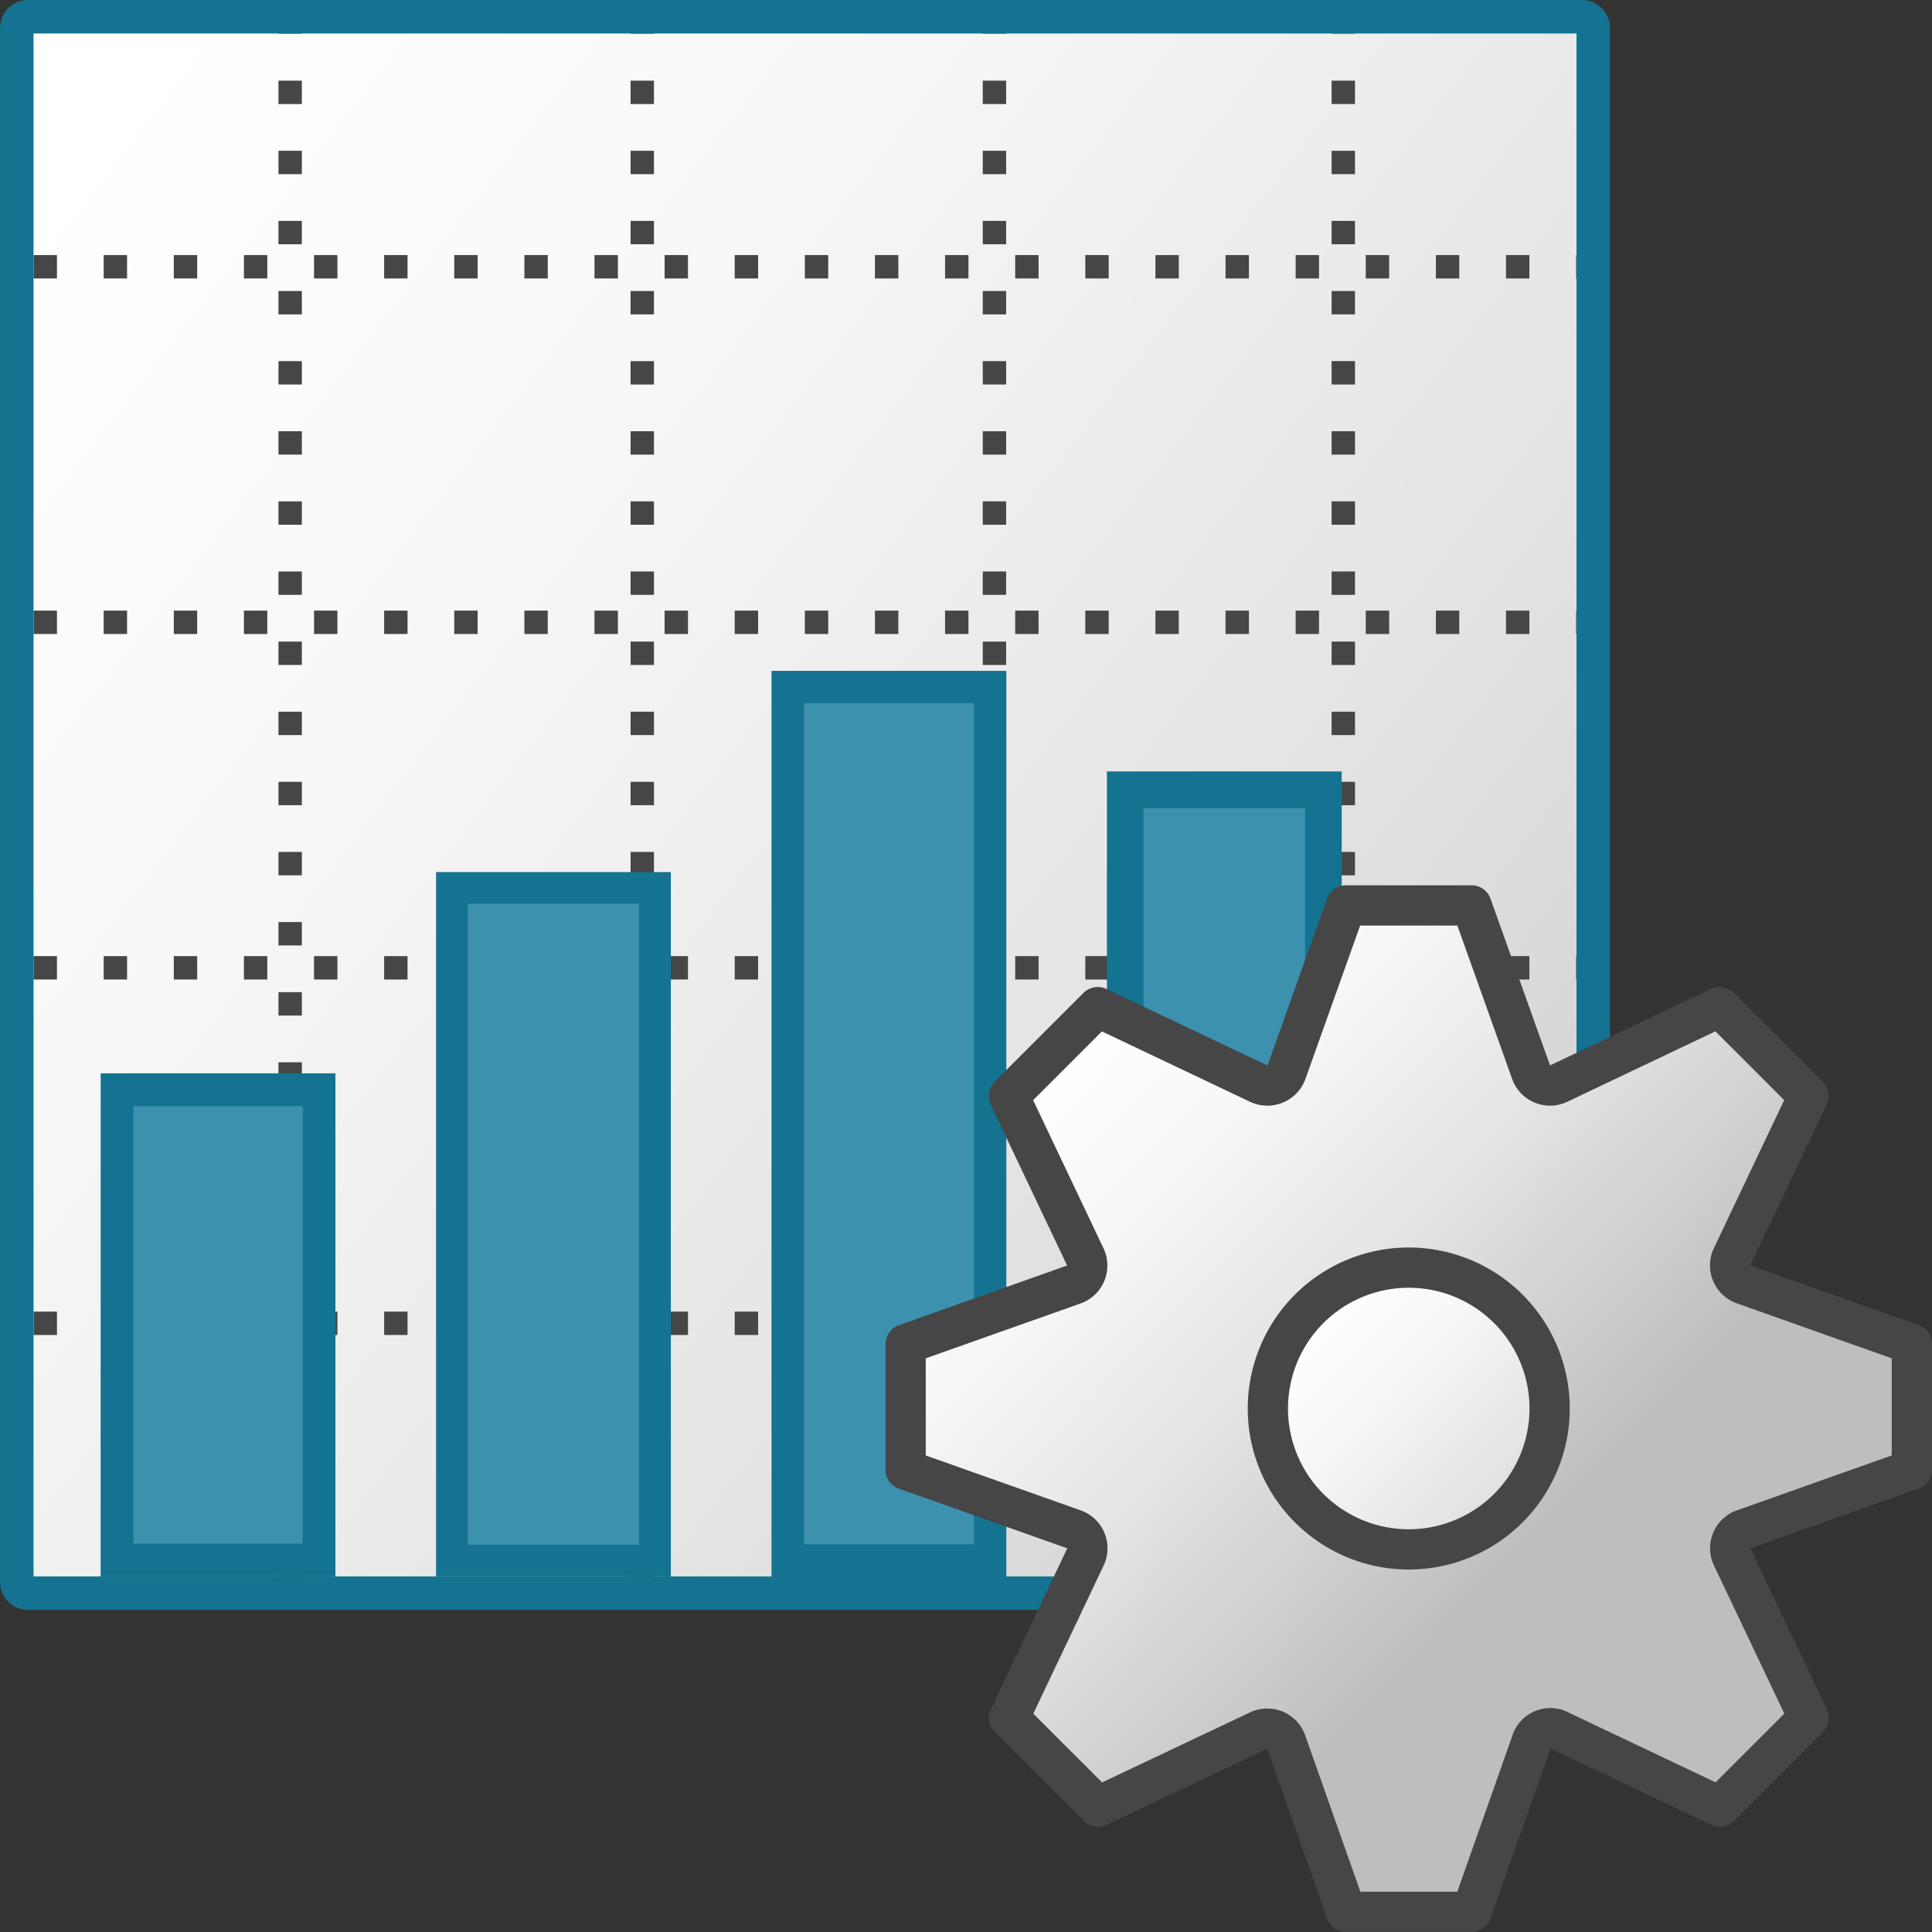 <svg id="Layer_1" data-name="Layer 1" xmlns="http://www.w3.org/2000/svg" xmlns:xlink="http://www.w3.org/1999/xlink" viewBox="0 0 48 48">
  <rect x="0" y="0" width="48" height="48" fill="#333333" stroke="none"/>
  <defs>
    <linearGradient id="linear-gradient" x1="137.745" y1="-750.222" x2="189.298" y2="-795.367" gradientTransform="matrix(0.838, 0, 0, -0.952, -112.765, -711.457)" gradientUnits="userSpaceOnUse">
      <stop offset="0" stop-color="#fff"/>
      <stop offset="0.221" stop-color="#f8f8f8"/>
      <stop offset="0.541" stop-color="#e5e5e5"/>
      <stop offset="0.92" stop-color="#c6c6c6"/>
      <stop offset="1" stop-color="#bebebe"/>
    </linearGradient>
    <linearGradient id="linear-gradient-2" x1="26.095" y1="768.041" x2="38.218" y2="779.93" gradientTransform="translate(-0.069 -741.887)" xlink:href="#linear-gradient"/>
    <linearGradient id="linear-gradient-3" x1="32.484" y1="774.567" x2="40.437" y2="782.255" gradientTransform="translate(0 -742.006)" xlink:href="#linear-gradient"/>
  </defs>
  <g id="g1443">
    <g id="g852">
      <path id="rect858" d="M.7.416H39.3A.281.281,0,0,1,39.584.7h0V39.3a.281.281,0,0,1-.281.282H.7A.282.282,0,0,1,.417,39.3h0V.7A.282.282,0,0,1,.7.416Z" stroke="#147391" stroke-miterlimit="3.333" stroke-width="0.832" fill="url(#linear-gradient)"/>
      <path id="path868" d="M7.209,39.167V.833h0" fill="none" stroke="#464646" stroke-miterlimit="3.333" stroke-width="0.581" stroke-dasharray="0.581 1.161"/>
      <path id="path868-3" d="M15.957,39.167V.833h0" fill="none" stroke="#464646" stroke-miterlimit="3.333" stroke-width="0.581" stroke-dasharray="0.581 1.161"/>
      <path id="path868-3-6" d="M24.707,39.167V.833h0" fill="none" stroke="#464646" stroke-miterlimit="3.333" stroke-width="0.581" stroke-dasharray="0.581 1.161"/>
      <path id="path868-3-6-1" d="M33.374,39.167V.833h0" fill="none" stroke="#464646" stroke-miterlimit="3.333" stroke-width="0.581" stroke-dasharray="0.581 1.161"/>
      <path id="path868-2" d="M.834,32.877H39.168" fill="none" stroke="#464646" stroke-miterlimit="3.333" stroke-width="0.581" stroke-dasharray="0.581 1.161"/>
      <path id="path868-3-0" d="M.834,24.045H39.168" fill="none" stroke="#464646" stroke-miterlimit="3.333" stroke-width="0.581" stroke-dasharray="0.581 1.161"/>
      <path id="path868-3-6-7" d="M.834,15.461H39.168" fill="none" stroke="#464646" stroke-miterlimit="3.333" stroke-width="0.581" stroke-dasharray="0.581 1.161"/>
      <path id="path868-3-6-1-7" d="M.834,6.628H39.168" fill="none" stroke="#464646" stroke-miterlimit="3.333" stroke-width="0.581" stroke-dasharray="0.581 1.161"/>
      <path id="rect38" d="M2.908,27.074H7.926V38.759H2.908Z" fill="#3c91af" stroke="#147391" stroke-miterlimit="3.333" stroke-width="0.815"/>
      <path id="rect40" d="M11.228,22.06h5.045V38.772H11.228Z" fill="#3c91af" stroke="#147391" stroke-miterlimit="3.333" stroke-width="0.788"/>
      <path id="rect42" d="M19.57,17.069H24.6v21.7H19.57Z" fill="#3c91af" stroke="#147391" stroke-miterlimit="3.333" stroke-width="0.804"/>
      <path id="rect40-3" d="M27.956,19.621h4.923V38.712H27.956Z" fill="#3c91af" stroke="#147391" stroke-miterlimit="3.333" stroke-width="0.91"/>
    </g>
    <path id="path50" d="M43.324,37.994,47.5,36.513V33.394l-4.176-1.482a.5.5,0,0,1-.314-.633h0a.549.549,0,0,1,.021-.051l1.9-4-2.208-2.208-3.995,1.9a.5.5,0,0,1-.668-.232h0a.325.325,0,0,1-.018-.043l-1.482-4.15H33.44l-1.482,4.155a.507.507,0,0,1-.656.285l-.03-.013-4-1.9-2.207,2.207,1.9,4a.5.5,0,0,1-.24.665.549.549,0,0,1-.051.021L22.5,33.394v3.12l4.176,1.48a.5.5,0,0,1,.314.633h0c-.006.017-.013.035-.021.052l-1.9,4,2.207,2.208,4-1.894a.5.5,0,0,1,.663.246h0a.392.392,0,0,1,.023.06l1.482,4.2H36.56l1.482-4.2a.491.491,0,0,1,.6-.346.512.512,0,0,1,.085.032l4,1.9,2.207-2.207-1.9-4a.5.5,0,0,1,.24-.665A.419.419,0,0,1,43.324,37.994Z" stroke="#464646" stroke-linejoin="round" fill="url(#linear-gradient-2)"/>
    <path id="circle52" d="M38.5,34.994a3.5,3.5,0,1,1-3.5-3.5A3.5,3.5,0,0,1,38.5,34.994Z" stroke="#464646" stroke-miterlimit="10" fill="url(#linear-gradient-3)"/>
  </g>
</svg>
